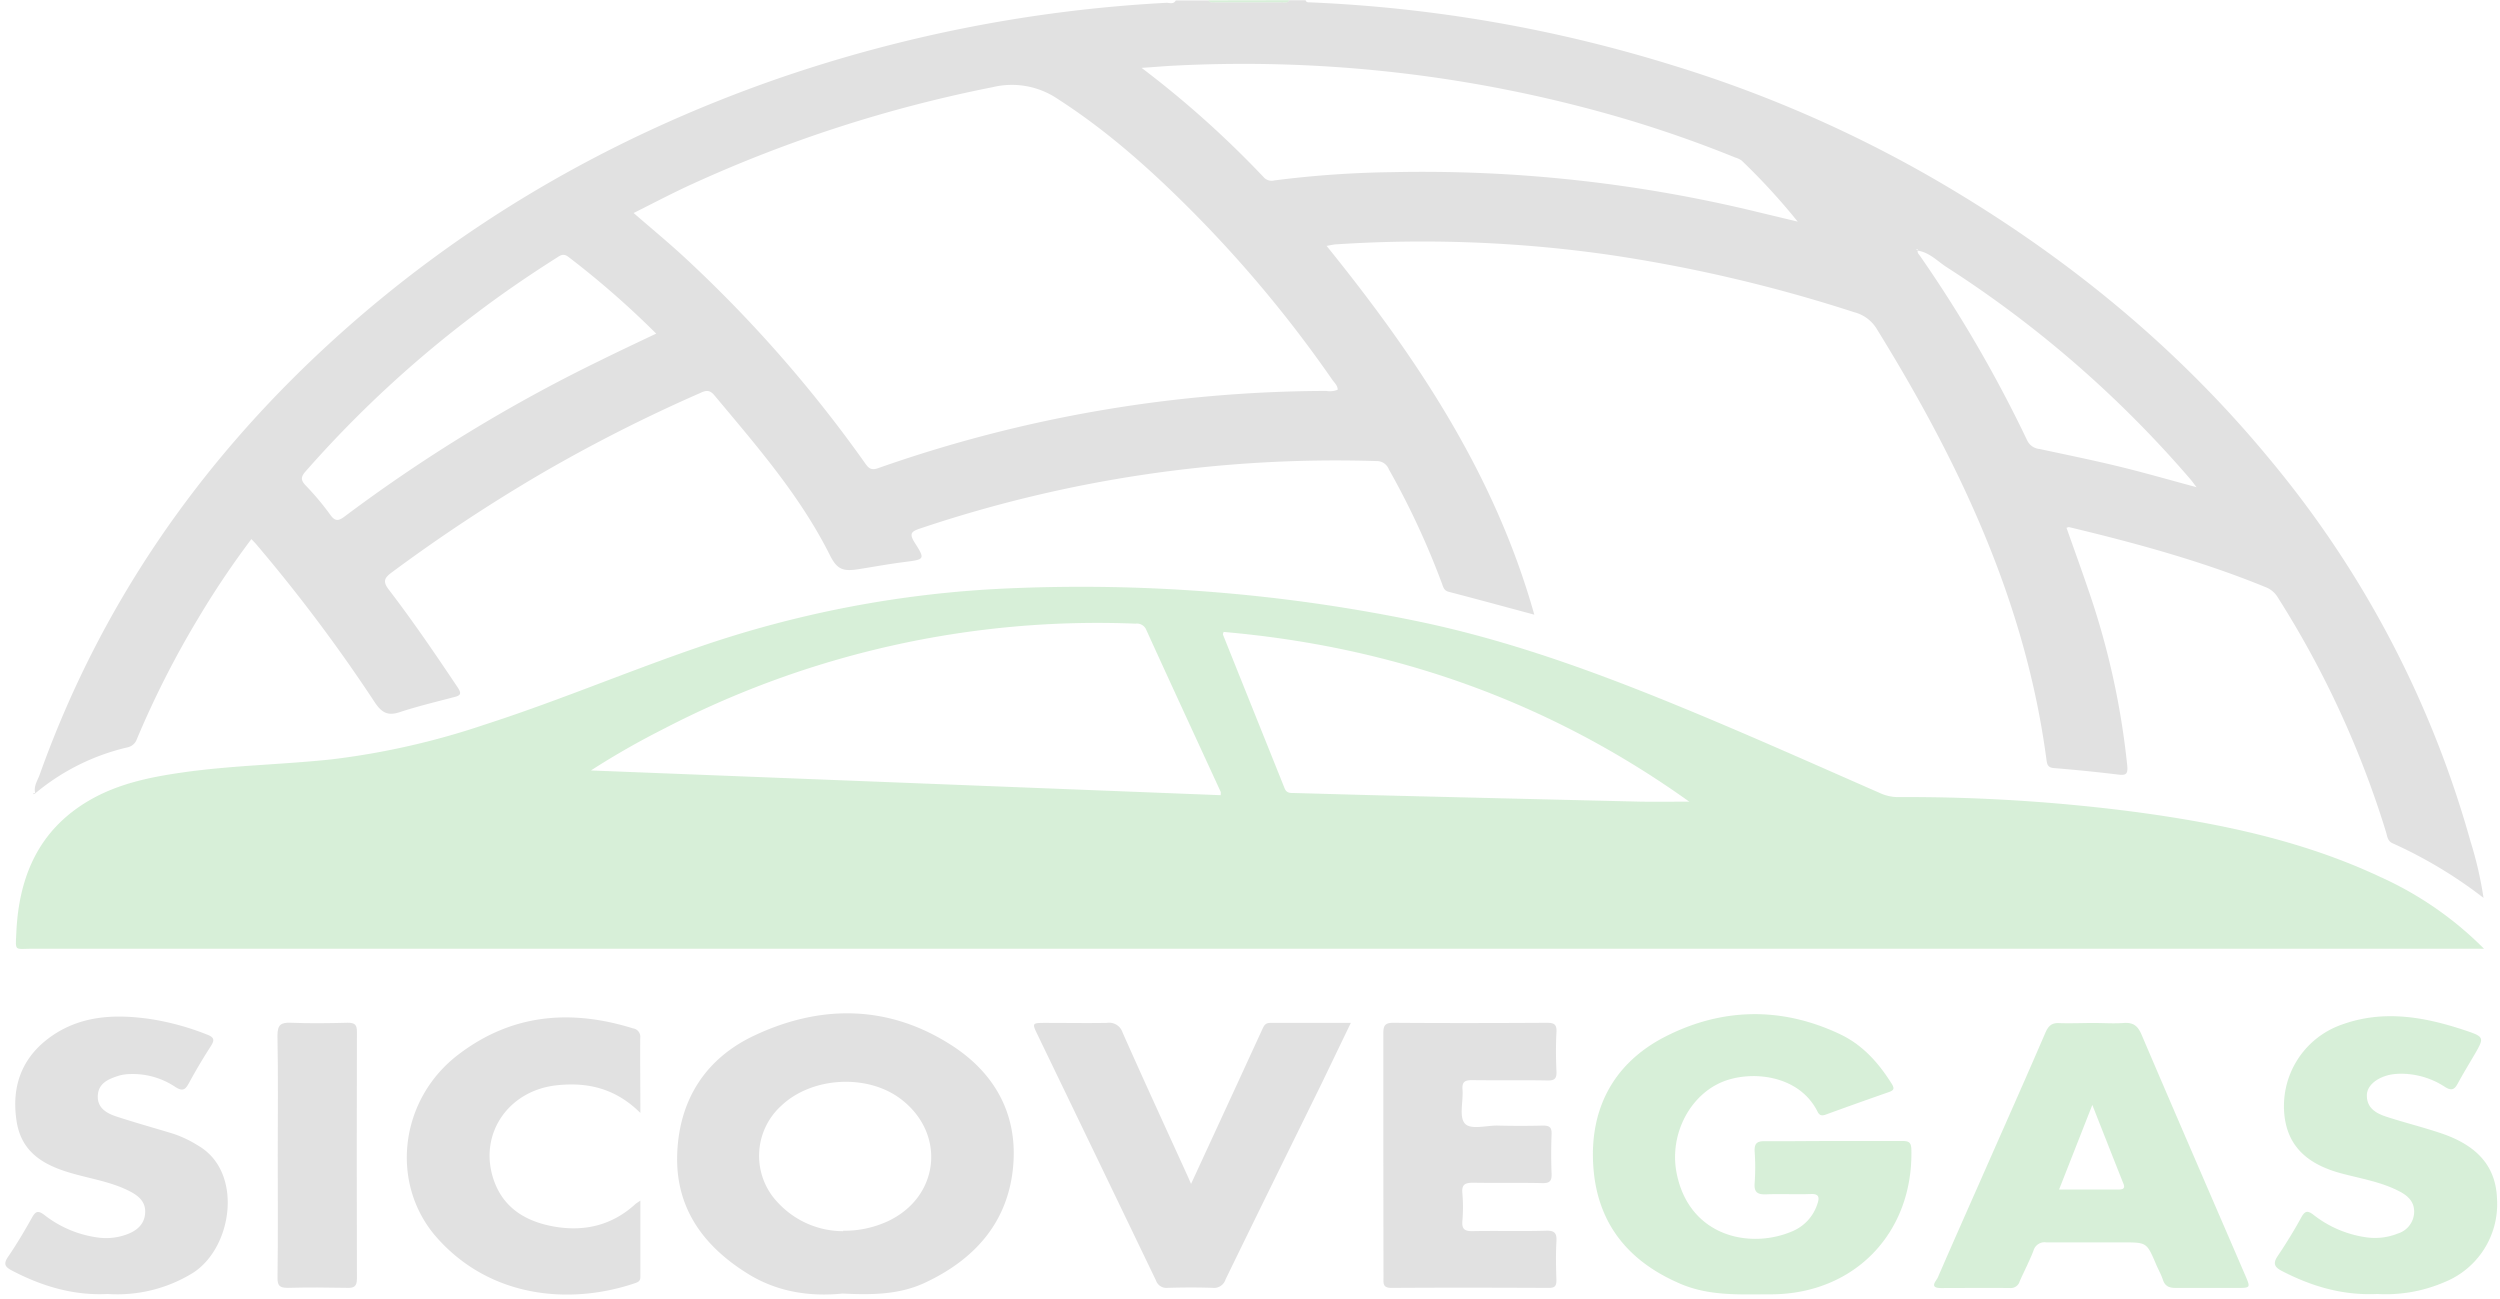 <svg id="Capa_1" data-name="Capa 1" xmlns="http://www.w3.org/2000/svg" viewBox="0 0 517.55 268.88"><defs><style>.cls-1{fill:transparent;}.cls-2{fill:rgba(0, 0, 0, 0.120);}.cls-3{fill:rgba(76, 183, 81, 0.220);}</style></defs><title>LogoSicove</title><path class="cls-1" d="M283.72,11.16q122.5,0,245,0c1.73,0,2.25.28,2.25,2.16q-.09,132.34,0,264.68c0,1.84-.52,2-2.13,2q-256.64-.06-513.28,0c-1.62,0-2.14-.19-2.13-2q.09-132.34,0-264.68c0-1.89.52-2.16,2.25-2.16q120.58.07,241.16,0c-.46.86-1.28.45-1.92.49a294.17,294.17,0,0,0-80.61,15.75c-34.67,12.09-65.87,30.1-92.92,55s-47.33,54.32-59.73,89c-.45,1.27-1.37,2.5-.91,4-.07-.23-.19-.27-.34-.11s0,.14,0,.22l.36-.17a46,46,0,0,1,19.09-9.55,2.61,2.61,0,0,0,2-1.74,194.94,194.94,0,0,1,12.7-25,181.59,181.59,0,0,1,11-16.38c.43.46.77.79,1.07,1.14A334.86,334.86,0,0,1,91,156.47c1.39,2.11,2.65,2.94,5.17,2.1,3.71-1.23,7.52-2.13,11.3-3.13,1.32-.35,1.6-.73.73-2-4.58-6.84-9.2-13.66-14.21-20.18-1.33-1.73-1-2.45.59-3.65a343.18,343.18,0,0,1,31-20.48,325.92,325.92,0,0,1,32.67-16.57c1.11-.49,2-.93,3.07.38,8.76,10.49,17.76,20.78,23.94,33.13,1.48,3,2.73,3.44,5.94,2.89s6.46-1.1,9.71-1.51c4-.49,4.1-.51,1.89-4-1.23-1.93-.6-2.33,1.22-2.94a270.09,270.09,0,0,1,94.38-13.9,2.66,2.66,0,0,1,2.53,1.71,165.64,165.64,0,0,1,11,23.66c.28.77.43,1.44,1.41,1.7,5.77,1.5,11.52,3.07,17.7,4.73-8.15-29.07-24.33-53.27-43-76.35,1-.14,1.58-.29,2.2-.33a272.67,272.67,0,0,1,55.52,2.07,310.7,310.7,0,0,1,51.52,12,7.65,7.65,0,0,1,4.61,3.38c17.11,27.67,30.88,56.64,35.19,89.35.13,1,.36,1.54,1.54,1.64q6.69.55,13.36,1.35c1.65.2,2-.21,1.81-1.87A162,162,0,0,0,445.66,133c-1.41-4.21-2.95-8.38-4.43-12.58.22-.07.38-.18.51-.15,13.83,3.3,27.54,7,40.73,12.44a5,5,0,0,1,2.47,2.07,200.15,200.15,0,0,1,22.42,48.57c.27.89.31,1.9,1.36,2.37A93.42,93.42,0,0,1,527.57,197a78.23,78.23,0,0,0-2.66-11.68,212.88,212.88,0,0,0-41.3-78.78c-19.46-23.68-42.81-42.68-69.26-58.06A260.47,260.47,0,0,0,360,24.73a294.79,294.79,0,0,0-75.34-13.14C284.32,11.58,283.89,11.66,283.72,11.16ZM527.67,207.53a71.9,71.9,0,0,0-21.42-14.86c-16.1-7.57-33.28-11.13-50.76-13.48a364.85,364.85,0,0,0-48.81-3.08,9,9,0,0,1-3.72-.68c-14.12-6.19-28.19-12.5-42.47-18.34-17.25-7.06-34.75-13.41-53-17.25a343.37,343.37,0,0,0-85.35-6.93,226.42,226.42,0,0,0-64.74,12.38c-14.65,5.06-28.95,11.1-43.71,15.85a157.62,157.62,0,0,1-31.49,7.15c-10.26,1.1-20.59,1.25-30.82,2.7-6.76,1-13.41,2.3-19.4,5.77-10.52,6.1-14.64,15.79-15.17,27.43-.18,4-.4,3.32,3.19,3.32h507.7ZM187.87,278.91c6.15.29,11.79.23,17.13-2.28,10-4.71,16.83-12,18.07-23.29s-3.48-20-12.72-25.9c-13-8.33-27-8.39-40.74-2-10,4.68-15.55,13.24-16,24.4s5.37,19.2,14.63,24.94C174.44,278.65,181.23,279.58,187.87,278.91Zm205.06-31.59c-4.72,0-9.44.07-14.15,0-1.73,0-2.2.55-2.11,2.19a45.69,45.69,0,0,1,0,6.47c-.17,2,.68,2.41,2.47,2.34,3-.13,6.08,0,9.11-.06,1.73-.06,1.88.71,1.42,2a9.14,9.14,0,0,1-4.95,5.6c-8.73,3.9-21.34,1.36-24.13-11.56-1.71-7.92,2.36-16.11,9-19.09,5.91-2.65,16.2-1.84,20.1,6,.43.87,1,.85,1.76.58q6.53-2.36,13.09-4.67c1.09-.38,1-.85.48-1.72-2.67-4.29-6-8-10.57-10.18-12.13-5.79-24.49-5.59-36.26.44-10.91,5.59-15.93,15.27-14.87,27.55,1,11.52,7.48,19.15,18,23.64,6,2.58,12.36,2.17,18.66,2.17,17.31,0,29.55-12.63,29.13-30,0-1.39-.48-1.75-1.8-1.74C402.53,247.36,397.73,247.33,392.93,247.33Zm53.91-24.43c-2.32,0-4.65.11-7,0-1.65-.11-2.38.55-3,2-3.7,8.58-7.49,17.12-11.27,25.67-3.68,8.33-7.4,16.64-11,25-.27.62-1.92,2.17.64,2.17,4.8,0,9.6,0,14.39,0a1.9,1.9,0,0,0,1.93-1.41c.94-2.12,2-4.18,2.85-6.33a2.39,2.39,0,0,1,2.69-1.71c5.28.07,10.55,0,15.83,0,4.92,0,4.92,0,6.82,4.44.47,1.1,1.08,2.15,1.45,3.29.45,1.39,1.32,1.73,2.7,1.7,4.24-.08,8.48,0,12.71,0,2.71,0,2.75,0,1.7-2.47-7.18-16.65-14.39-33.28-21.52-49.95-.77-1.8-1.68-2.63-3.71-2.43S448.92,222.9,446.84,222.9ZM260,256.22c-.55-1.19-.93-2-1.29-2.78-4.33-9.52-8.71-19-12.95-28.58a2.92,2.92,0,0,0-3.25-2c-4.24.1-8.48,0-12.71,0-2.78,0-2.82,0-1.66,2.43q12.27,25.46,24.54,50.91a2.26,2.26,0,0,0,2.38,1.51c3.12-.09,6.24-.1,9.35,0a2.5,2.5,0,0,0,2.67-1.76c6.6-13.57,13.28-27.1,19.93-40.64,2-4,3.94-8.12,6-12.45-5.84,0-11.26,0-16.68,0-1.06,0-1.33.63-1.67,1.37q-2.69,5.88-5.4,11.75ZM35.69,279a29.81,29.81,0,0,0,17.44-4.27c8.35-5.11,10.69-20.89,1.33-26.39a24.29,24.29,0,0,0-5.17-2.49c-3.89-1.19-7.82-2.28-11.69-3.54-2.1-.69-4.14-1.74-4-4.42s2.32-3.43,4.41-4.1a9.17,9.17,0,0,1,2.36-.32,15.79,15.79,0,0,1,9.3,2.69c1.58,1,2.09.48,2.81-.85,1.42-2.59,2.92-5.14,4.52-7.62.83-1.29.68-1.83-.78-2.39A54.26,54.26,0,0,0,44.51,222c-6.94-1-13.78-.87-19.9,3.18-6.47,4.28-9,10.44-7.77,18,1,6.73,6,9.27,11.91,10.89,4,1.1,8.15,1.72,11.84,3.76,1.71.94,3,2.23,2.86,4.33s-1.49,3.47-3.38,4.26a12.32,12.32,0,0,1-6.35.82,22.88,22.88,0,0,1-11.14-4.68c-1.16-.88-1.76-.89-2.52.49-1.54,2.8-3.17,5.56-5,8.19-1.05,1.54-.53,2.13.85,2.85C22.15,277.39,28.66,279.34,35.69,279Zm469.87,0a30.53,30.53,0,0,0,13.86-2.38,17.4,17.4,0,0,0,10.91-17.29c-.23-6.59-3.91-11-11.6-13.55-3.7-1.25-7.51-2.19-11.23-3.39-2.11-.68-4.06-1.74-4.11-4.38,0-1.92,1.8-3.6,4.54-4.28a11.21,11.21,0,0,1,2.13-.26,16.52,16.52,0,0,1,9.53,2.75c1.31.8,1.92.56,2.59-.68,1.06-2,2.22-3.88,3.36-5.81,2.22-3.77,2.26-3.89-1.81-5.24-8.39-2.8-16.89-4.34-25.57-1.18a17.87,17.87,0,0,0-11.77,19.29c.84,5.94,4.67,9.61,11.66,11.48,4.15,1.11,8.46,1.78,12.31,3.86,1.72.93,2.94,2.24,2.81,4.36a4.76,4.76,0,0,1-3.38,4.25,12.71,12.71,0,0,1-6.59.77,22.84,22.84,0,0,1-10.89-4.67c-1.2-.92-1.75-.81-2.49.54-1.5,2.72-3.15,5.38-4.88,8-1,1.53-.71,2.29.86,3.11C492,277.39,498.4,279.3,505.57,279ZM299.81,250.2q0,12.71,0,25.43c0,1.15-.19,2.15,1.62,2.14,10.87-.08,21.75-.06,32.62,0,1.32,0,1.59-.47,1.56-1.66-.07-2.64-.13-5.28,0-7.91.1-1.73-.3-2.33-2.18-2.27-5,.15-10.07,0-15.11.09-1.61,0-2.32-.32-2.18-2.08a33.42,33.42,0,0,0,0-5.75c-.18-1.91.61-2.23,2.32-2.19,4.71.11,9.44,0,14.15.08,1.61,0,2-.48,2-2-.12-2.71-.1-5.44,0-8.15.05-1.39-.43-1.79-1.78-1.76q-4.67.12-9.35,0c-2.37-.06-5.6,1-6.86-.47s-.27-4.57-.45-6.94c-.12-1.62.48-2,2-2,5.2.09,10.4,0,15.59.07,1.49,0,1.93-.39,1.86-1.87-.12-2.71-.14-5.44,0-8.15.09-1.69-.6-1.93-2.06-1.92-10.55.05-21.11.07-31.66,0-1.7,0-2.14.49-2.12,2.15C299.85,233.4,299.81,241.8,299.81,250.2ZM146,241.52c0-5.61,0-10.55,0-15.5a1.76,1.76,0,0,0-1.51-2c-12.93-4-25.09-3-36.13,5.42-12.23,9.3-14.3,26.82-4.43,37.94,11,12.35,27.37,14,41,9.39.68-.23,1.11-.47,1.1-1.28,0-5.15,0-10.31,0-15.82-.59.41-.85.56-1.07.76-4.78,4.36-10.47,5.71-16.69,4.64-5.74-1-10.47-3.7-12.54-9.5-3.35-9.41,2.79-18.65,12.94-19.76C135,235.1,140.82,236.42,146,241.52Zm-75,8.72c0,8.47,0,16.94,0,25.41,0,1.69.45,2.17,2.13,2.12,4.07-.12,8.15-.09,12.22,0,1.47,0,2.1-.24,2.09-1.94q-.1-25.53,0-51.05c0-1.48-.44-1.92-1.9-1.89-3.91.09-7.83.14-11.74,0-2.11-.09-2.86.39-2.81,2.7C71,233.78,70.93,242,70.93,250.24Z" transform="translate(-13.43 -11.12)"/><path class="cls-2" d="M20.76,175.45c-.47-1.5.45-2.73.9-4,12.39-34.71,32.71-64.15,59.73-89s58.25-42.92,92.92-55a294.17,294.17,0,0,1,80.61-15.75c.64,0,1.46.37,1.92-.49h6.72c.4.55,1,.4,1.52.4q6.77,0,13.55,0c.6,0,1.29.25,1.73-.43h3.36c.17.5.6.42,1,.43A294.79,294.79,0,0,1,360,24.73a260.47,260.47,0,0,1,54.31,23.72c26.45,15.39,49.8,34.39,69.26,58.06a212.88,212.88,0,0,1,41.3,78.78A78.23,78.23,0,0,1,527.57,197a93.42,93.42,0,0,0-18.84-11.31c-1.05-.48-1.09-1.49-1.36-2.37a200.15,200.15,0,0,0-22.42-48.57,5,5,0,0,0-2.47-2.07c-13.2-5.4-26.9-9.13-40.73-12.44-.13,0-.29.08-.51.15,1.48,4.2,3,8.37,4.43,12.58a162,162,0,0,1,8.14,36.64c.15,1.67-.16,2.07-1.81,1.87q-6.67-.81-13.36-1.35c-1.19-.1-1.41-.66-1.54-1.64-4.3-32.71-18.08-61.68-35.19-89.35a7.65,7.65,0,0,0-4.61-3.38,310.7,310.7,0,0,0-51.52-12,272.67,272.67,0,0,0-55.52-2.07c-.63,0-1.24.18-2.2.33,18.64,23.07,34.83,47.28,43,76.35-6.18-1.66-11.93-3.23-17.7-4.73-1-.26-1.13-.93-1.41-1.7a165.64,165.64,0,0,0-11-23.66,2.66,2.66,0,0,0-2.53-1.71A270.09,270.09,0,0,0,204,120.5c-1.82.61-2.45,1-1.22,2.94,2.21,3.46,2.07,3.48-1.89,4-3.25.4-6.48,1-9.71,1.51s-4.46.07-5.94-2.89c-6.18-12.35-15.19-22.65-23.94-33.13-1.1-1.32-2-.87-3.07-.38a325.92,325.92,0,0,0-32.67,16.57,343.18,343.18,0,0,0-31,20.48c-1.62,1.2-1.92,1.92-.59,3.65,5,6.53,9.63,13.34,14.21,20.18.87,1.3.59,1.69-.73,2-3.78,1-7.6,1.91-11.3,3.13-2.53.84-3.78,0-5.17-2.1a334.86,334.86,0,0,0-24.44-32.59c-.3-.36-.64-.69-1.07-1.14a181.59,181.59,0,0,0-11,16.38,194.94,194.94,0,0,0-12.7,25,2.61,2.61,0,0,1-2,1.74,46,46,0,0,0-19.09,9.55ZM410.4,63l0-.34-.3.09.33.2c-.12.56.31.88.56,1.26A273.3,273.3,0,0,1,433.1,102.3a3.13,3.13,0,0,0,2.56,1.77c5.54,1.19,11.09,2.32,16.59,3.66,5.21,1.27,10.36,2.76,15.91,4.25-.59-.76-.91-1.22-1.27-1.64a231.51,231.51,0,0,0-50.6-44C414.42,65.09,412.79,63.34,410.4,63Zm-265.82-7.8c3.72,3.23,7.22,6.11,10.55,9.19a273.29,273.29,0,0,1,37.25,42.43c.71,1,1.19,1.8,2.81,1.23a281.49,281.49,0,0,1,92.82-16,4.22,4.22,0,0,0,2.35-.25c0-.89-.68-1.43-1.11-2.05A257.48,257.48,0,0,0,260,54.63c-8.48-8.5-17.39-16.46-27.56-23A16.92,16.92,0,0,0,219,29.15a281.29,281.29,0,0,0-62.29,20.08C152.65,51.08,148.72,53.16,144.58,55.23ZM249.76,25.17A206.24,206.24,0,0,1,275.1,47.87a2.2,2.2,0,0,0,2.16.6,211.48,211.48,0,0,1,24.39-1.71A293.39,293.39,0,0,1,377.24,55l8.35,2A133.36,133.36,0,0,0,374,44.37a4,4,0,0,0-1.29-.62,248.71,248.71,0,0,0-24.42-8.47,279.39,279.39,0,0,0-91.75-10.57C254.54,24.8,252.49,25,249.76,25.17Zm-100.5,55A184,184,0,0,0,131.1,64.3c-1.08-.82-1.72-.27-2.52.24C122.91,68.14,117.37,71.92,112,76a234.3,234.3,0,0,0-35.3,32.7c-1,1.14-1.05,1.8,0,2.91a55.18,55.18,0,0,1,5.08,6.05c1.13,1.61,1.88,1.22,3.16.26a325,325,0,0,1,52.7-32.15C141.44,83.89,145.25,82.1,149.27,80.19Z" transform="translate(-13.43 -11.12)"/><path class="cls-3" d="M280.36,11.16c-.44.68-1.13.43-1.73.43q-6.77,0-13.55,0c-.54,0-1.13.15-1.52-.4Z" transform="translate(-13.43 -11.12)"/><path class="cls-3" d="M527.67,207.53H20c-3.6,0-3.37.63-3.19-3.32.52-11.64,4.65-21.33,15.17-27.43,6-3.47,12.64-4.81,19.4-5.77,10.22-1.45,20.56-1.6,30.82-2.7a157.62,157.62,0,0,0,31.49-7.15c14.76-4.75,29.06-10.79,43.71-15.85a226.42,226.42,0,0,1,64.74-12.38,343.37,343.37,0,0,1,85.35,6.93c18.28,3.84,35.78,10.19,53,17.25,14.27,5.84,28.35,12.15,42.47,18.34a9,9,0,0,0,3.72.68,364.85,364.85,0,0,1,48.81,3.08c17.48,2.35,34.66,5.91,50.76,13.48A71.9,71.9,0,0,1,527.67,207.53ZM266.14,175.74c0-.38.05-.56,0-.69-5.14-11.17-10.31-22.33-15.4-33.52a2.09,2.09,0,0,0-2.24-1.3,194.92,194.92,0,0,0-97.81,21.85,165.33,165.33,0,0,0-14.93,8.54Zm97,1.34C334,156.24,301.85,145,266.73,141.94c-.06.28-.16.46-.12.57q6.37,15.89,12.75,31.78c.39,1,1.08,1,1.9,1,5.11.13,10.22.29,15.34.42q27.44.68,54.88,1.33C355.2,177.15,358.92,177.08,363.19,177.08Z" transform="translate(-13.43 -11.12)"/><path class="cls-2" d="M187.87,278.91c-6.64.67-13.44-.26-19.61-4.09-9.26-5.74-15.07-13.7-14.63-24.94s6-19.72,16-24.4c13.69-6.44,27.7-6.37,40.74,2,9.24,5.91,14,14.78,12.72,25.9S215,271.93,205,276.63C199.67,279.15,194,279.21,187.87,278.91Zm.11-13A21.48,21.48,0,0,0,197.1,264c10.91-5,12.3-18.32,2.67-25.47-6.95-5.15-18.33-4.46-24.6,1.5a14,14,0,0,0-.62,20.14A18.41,18.41,0,0,0,188,266Z" transform="translate(-13.43 -11.12)"/><path class="cls-3" d="M392.93,247.33c4.8,0,9.6,0,14.39,0,1.32,0,1.76.34,1.8,1.74.42,17.32-11.83,30-29.13,30-6.3,0-12.61.41-18.66-2.17-10.52-4.49-17-12.12-18-23.64-1.06-12.28,4-22,14.87-27.55,11.77-6,24.14-6.22,36.26-.44,4.6,2.2,7.89,5.9,10.57,10.18.55.88.6,1.34-.48,1.72q-6.56,2.29-13.09,4.67c-.77.28-1.32.3-1.76-.58-3.9-7.84-14.19-8.65-20.1-6-6.65,3-10.73,11.17-9,19.09,2.78,12.92,15.4,15.46,24.13,11.56a9.14,9.14,0,0,0,4.95-5.6c.45-1.32.31-2.09-1.42-2-3,.11-6.08-.06-9.11.06-1.79.07-2.64-.32-2.47-2.34a45.69,45.69,0,0,0,0-6.47c-.09-1.63.38-2.23,2.11-2.19C383.5,247.4,388.22,247.33,392.93,247.33Z" transform="translate(-13.43 -11.12)"/><path class="cls-3" d="M446.84,222.9c2.08,0,4.17.15,6.23,0s2.94.64,3.71,2.43c7.12,16.67,14.34,33.3,21.52,49.95,1.05,2.44,1,2.46-1.7,2.47-4.24,0-8.48,0-12.71,0-1.38,0-2.24-.32-2.7-1.7-.37-1.13-1-2.19-1.45-3.29-1.9-4.44-1.9-4.44-6.82-4.44-5.28,0-10.56,0-15.83,0a2.39,2.39,0,0,0-2.69,1.71c-.83,2.16-1.91,4.22-2.85,6.33a1.9,1.9,0,0,1-1.93,1.41c-4.8-.06-9.6,0-14.39,0-2.55,0-.91-1.54-.64-2.17,3.62-8.35,7.34-16.67,11-25,3.78-8.55,7.57-17.09,11.27-25.67.63-1.46,1.35-2.12,3-2C442.2,223,444.52,222.9,446.84,222.9Zm-7.14,34.48c4.29,0,8.28,0,12.26,0,1.06,0,1.49-.26,1-1.37-2.08-5.22-4.13-10.44-6.38-16.15Z" transform="translate(-13.43 -11.12)"/><path class="cls-2" d="M260,256.22,269.33,236q2.7-5.88,5.4-11.75c.34-.74.61-1.38,1.67-1.37,5.42,0,10.84,0,16.68,0-2.1,4.34-4.05,8.4-6,12.45-6.65,13.54-13.33,27.07-19.93,40.64a2.5,2.5,0,0,1-2.67,1.76c-3.12-.11-6.24-.09-9.35,0a2.26,2.26,0,0,1-2.38-1.51q-12.25-25.47-24.54-50.91c-1.16-2.41-1.12-2.42,1.66-2.43,4.24,0,8.48.07,12.71,0a2.92,2.92,0,0,1,3.25,2c4.24,9.56,8.61,19.06,12.95,28.58C259.12,254.23,259.49,255,260,256.22Z" transform="translate(-13.43 -11.12)"/><path class="cls-2" d="M35.69,279c-7,.36-13.54-1.58-19.75-4.83-1.38-.72-1.9-1.31-.85-2.85,1.8-2.63,3.43-5.39,5-8.19.76-1.38,1.35-1.37,2.52-.49a22.88,22.88,0,0,0,11.14,4.68,12.32,12.32,0,0,0,6.35-.82c1.89-.79,3.25-2.1,3.38-4.26s-1.15-3.39-2.86-4.33c-3.7-2-7.86-2.65-11.84-3.76-5.88-1.62-10.86-4.16-11.91-10.89-1.18-7.58,1.3-13.74,7.77-18,6.12-4,13-4.17,19.9-3.18a54.26,54.26,0,0,1,11.76,3.22c1.46.56,1.61,1.1.78,2.39-1.6,2.48-3.1,5-4.52,7.62-.73,1.33-1.24,1.85-2.81.85a15.79,15.79,0,0,0-9.3-2.69,9.17,9.17,0,0,0-2.36.32c-2.09.67-4.25,1.48-4.41,4.1s1.87,3.74,4,4.42c3.87,1.26,7.79,2.35,11.69,3.54a24.29,24.29,0,0,1,5.17,2.49c9.35,5.5,7,21.28-1.33,26.39A29.81,29.81,0,0,1,35.69,279Z" transform="translate(-13.43 -11.12)"/><path class="cls-3" d="M505.57,279c-7.17.34-13.59-1.58-19.74-4.76-1.58-.82-1.89-1.58-.86-3.11,1.73-2.59,3.38-5.24,4.88-8,.75-1.35,1.29-1.45,2.49-.54a22.84,22.84,0,0,0,10.89,4.67,12.71,12.71,0,0,0,6.59-.77,4.76,4.76,0,0,0,3.38-4.25c.13-2.12-1.08-3.43-2.81-4.36-3.85-2.08-8.16-2.74-12.31-3.86-7-1.88-10.82-5.55-11.66-11.48a17.87,17.87,0,0,1,11.77-19.29c8.68-3.16,17.18-1.62,25.57,1.18,4.07,1.36,4,1.47,1.81,5.24-1.13,1.93-2.3,3.84-3.36,5.81-.67,1.24-1.29,1.48-2.59.68a16.52,16.52,0,0,0-9.53-2.75,11.21,11.21,0,0,0-2.13.26c-2.74.68-4.58,2.35-4.54,4.28,0,2.63,2,3.69,4.11,4.38,3.72,1.2,7.52,2.15,11.23,3.39,7.69,2.59,11.36,7,11.6,13.55a17.4,17.4,0,0,1-10.91,17.29A30.53,30.53,0,0,1,505.57,279Z" transform="translate(-13.43 -11.12)"/><path class="cls-2" d="M299.81,250.2c0-8.4,0-16.79,0-25.19,0-1.66.42-2.16,2.12-2.15,10.55.08,21.11.06,31.66,0,1.46,0,2.16.23,2.06,1.92-.15,2.71-.12,5.44,0,8.15.06,1.48-.37,1.9-1.86,1.87-5.2-.1-10.39,0-15.59-.07-1.53,0-2.13.34-2,2,.18,2.37-.74,5.5.45,6.94s4.49.41,6.86.47q4.67.12,9.35,0c1.35,0,1.83.36,1.78,1.76-.1,2.71-.11,5.44,0,8.15.07,1.55-.37,2.06-2,2-4.72-.11-9.44,0-14.15-.08-1.7,0-2.5.28-2.32,2.19a33.42,33.42,0,0,1,0,5.75c-.14,1.76.57,2.11,2.18,2.08,5-.1,10.08.06,15.11-.09,1.88-.06,2.28.54,2.18,2.27-.15,2.63-.09,5.28,0,7.91,0,1.19-.24,1.66-1.56,1.66-10.87-.05-21.75-.07-32.62,0-1.81,0-1.62-1-1.62-2.14Q299.82,262.91,299.81,250.2Z" transform="translate(-13.43 -11.12)"/><path class="cls-2" d="M146,241.52c-5.15-5.11-10.95-6.42-17.36-5.72-10.15,1.11-16.28,10.34-12.94,19.76,2.06,5.8,6.8,8.51,12.54,9.5,6.22,1.07,11.91-.28,16.69-4.64.22-.2.48-.34,1.07-.76,0,5.51,0,10.67,0,15.82,0,.81-.42,1.05-1.1,1.28-13.58,4.6-30,3-41-9.39-9.87-11.13-7.8-28.65,4.43-37.94,11-8.4,23.21-9.44,36.13-5.42a1.76,1.76,0,0,1,1.51,2C145.93,231,146,235.92,146,241.52Z" transform="translate(-13.43 -11.12)"/><path class="cls-2" d="M70.93,250.24c0-8.23.1-16.46-.06-24.69,0-2.31.71-2.78,2.81-2.7,3.91.16,7.83.1,11.74,0,1.46,0,1.91.4,1.9,1.89q-.07,25.53,0,51.05c0,1.7-.63,2-2.09,1.94-4.07-.08-8.15-.11-12.22,0-1.68,0-2.15-.42-2.13-2.12C71,267.18,70.93,258.71,70.93,250.24Z" transform="translate(-13.43 -11.12)"/><path class="cls-2" d="M20.72,175.38l-.36.17c0-.07,0-.17,0-.22s.27-.12.34.11Z" transform="translate(-13.43 -11.12)"/><path class="cls-1" d="M144.58,55.23c4.14-2.06,8.07-4.14,12.1-6A281.29,281.29,0,0,1,219,29.15a16.92,16.92,0,0,1,13.46,2.51c10.17,6.51,19.08,14.47,27.56,23a257.48,257.48,0,0,1,29.26,35.13c.43.62,1.11,1.16,1.11,2.05a4.22,4.22,0,0,1-2.35.25,281.49,281.49,0,0,0-92.82,16c-1.62.57-2.09-.23-2.81-1.23a273.29,273.29,0,0,0-37.25-42.43C151.8,61.34,148.29,58.45,144.58,55.23Z" transform="translate(-13.43 -11.12)"/><path class="cls-1" d="M249.76,25.17c2.73-.19,4.77-.37,6.82-.46a279.39,279.39,0,0,1,91.75,10.57,248.71,248.71,0,0,1,24.42,8.47,4,4,0,0,1,1.29.62A133.36,133.36,0,0,1,385.59,57l-8.35-2a293.39,293.39,0,0,0-75.58-8.21,211.48,211.48,0,0,0-24.39,1.71,2.2,2.2,0,0,1-2.16-.6A206.24,206.24,0,0,0,249.76,25.17Z" transform="translate(-13.43 -11.12)"/><path class="cls-1" d="M149.27,80.19c-4,1.91-7.83,3.7-11.62,5.54a325,325,0,0,0-52.7,32.15c-1.28,1-2,1.35-3.16-.26a55.18,55.18,0,0,0-5.08-6.05c-1-1.11-1-1.77,0-2.91A234.3,234.3,0,0,1,112,76c5.36-4,10.9-7.83,16.57-11.43.8-.51,1.44-1.06,2.52-.24A184,184,0,0,1,149.27,80.19Z" transform="translate(-13.43 -11.12)"/><path class="cls-1" d="M410.4,63c2.39.31,4,2.06,5.9,3.27a231.51,231.51,0,0,1,50.6,44c.36.42.68.87,1.27,1.64-5.54-1.49-10.7-3-15.91-4.25-5.5-1.34-11.05-2.47-16.59-3.66a3.13,3.13,0,0,1-2.56-1.77A273.3,273.3,0,0,0,411,64.24c-.26-.38-.69-.7-.56-1.26Z" transform="translate(-13.43 -11.12)"/><path class="cls-1" d="M410.46,63l-.33-.2.3-.09,0,.34Z" transform="translate(-13.43 -11.12)"/><path class="cls-1" d="M266.14,175.74l-130.39-5.1a165.33,165.33,0,0,1,14.93-8.54,194.92,194.92,0,0,1,97.81-21.85,2.09,2.09,0,0,1,2.24,1.3c5.1,11.19,10.26,22.35,15.4,33.52C266.19,175.18,266.14,175.36,266.14,175.74Z" transform="translate(-13.43 -11.12)"/><path class="cls-1" d="M363.19,177.08c-4.28,0-8,.07-11.71,0q-27.44-.63-54.88-1.33c-5.11-.13-10.22-.29-15.34-.42-.82,0-1.51,0-1.9-1q-6.34-15.9-12.75-31.78c0-.11.05-.29.12-.57C301.85,145,334,156.24,363.19,177.08Z" transform="translate(-13.43 -11.12)"/><path class="cls-1" d="M188,266a18.41,18.41,0,0,1-13.43-5.74,14,14,0,0,1,.62-20.14c6.27-6,17.65-6.66,24.6-1.5C209.39,245.72,208,259,197.1,264A21.48,21.48,0,0,1,188,266Z" transform="translate(-13.43 -11.12)"/><path class="cls-1" d="M439.71,257.38l6.93-17.51c2.25,5.7,4.3,10.93,6.38,16.15.44,1.11,0,1.38-1,1.37C448,257.35,444,257.38,439.71,257.38Z" transform="translate(-13.43 -11.12)"/></svg>